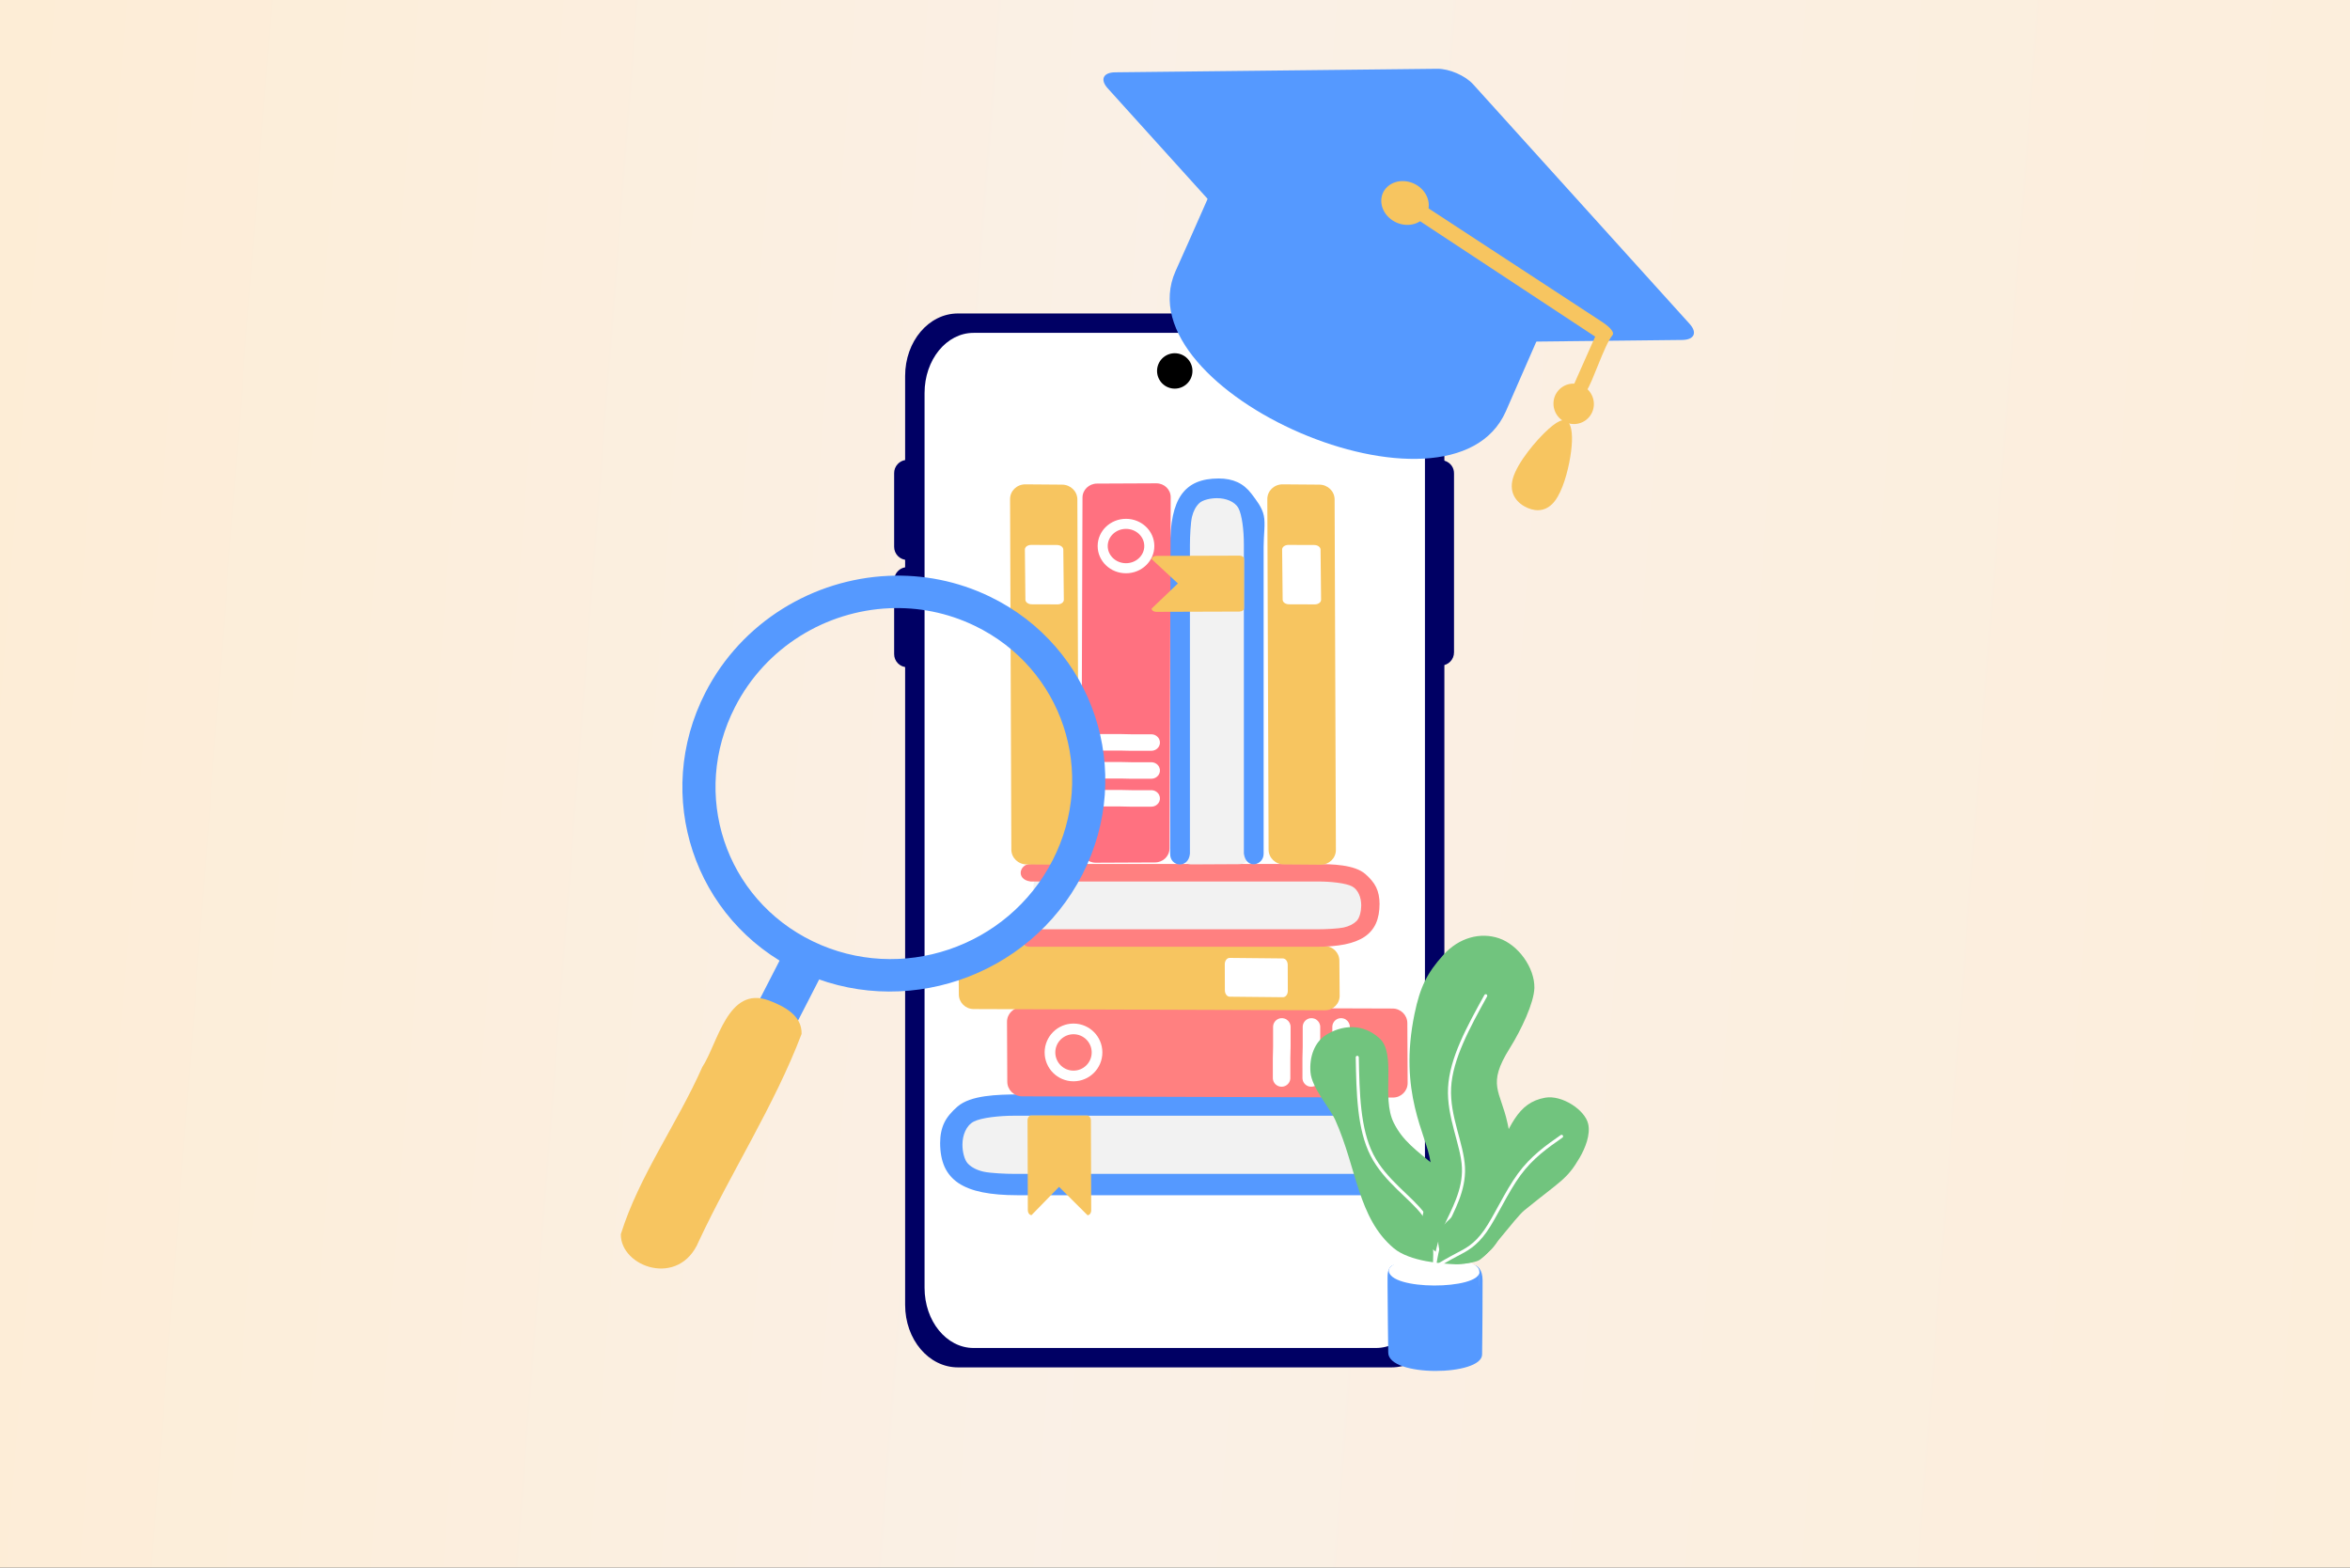 <?xml version="1.0" encoding="UTF-8"?>
<svg xmlns="http://www.w3.org/2000/svg" xmlns:xlink="http://www.w3.org/1999/xlink" width="3750" height="2501.25" viewBox="0 0 3750 2501.25">
<rect x="0" y="0" width="3750" height="2501.25" fill="#333333" stroke="none"/>
<defs>
<linearGradient id="linear-pattern-0" gradientUnits="userSpaceOnUse" x1="0.347" y1="0" x2="0.871" y2="0" gradientTransform="matrix(-7357.64, -327.683, -327.683, 7357.64, 6358.07, 1405.52)">
<stop offset="0" stop-color="rgb(98.894%, 93.26%, 85.916%)" stop-opacity="1"/>
<stop offset="0.031" stop-color="rgb(98.868%, 93.286%, 86.046%)" stop-opacity="1"/>
<stop offset="0.062" stop-color="rgb(98.816%, 93.34%, 86.305%)" stop-opacity="1"/>
<stop offset="0.094" stop-color="rgb(98.764%, 93.391%, 86.566%)" stop-opacity="1"/>
<stop offset="0.125" stop-color="rgb(98.712%, 93.443%, 86.827%)" stop-opacity="1"/>
<stop offset="0.156" stop-color="rgb(98.66%, 93.495%, 87.086%)" stop-opacity="1"/>
<stop offset="0.188" stop-color="rgb(98.608%, 93.547%, 87.347%)" stop-opacity="1"/>
<stop offset="0.219" stop-color="rgb(98.555%, 93.599%, 87.608%)" stop-opacity="1"/>
<stop offset="0.25" stop-color="rgb(98.503%, 93.651%, 87.869%)" stop-opacity="1"/>
<stop offset="0.281" stop-color="rgb(98.451%, 93.704%, 88.129%)" stop-opacity="1"/>
<stop offset="0.312" stop-color="rgb(98.399%, 93.756%, 88.39%)" stop-opacity="1"/>
<stop offset="0.344" stop-color="rgb(98.347%, 93.808%, 88.651%)" stop-opacity="1"/>
<stop offset="0.375" stop-color="rgb(98.296%, 93.86%, 88.91%)" stop-opacity="1"/>
<stop offset="0.406" stop-color="rgb(98.244%, 93.912%, 89.171%)" stop-opacity="1"/>
<stop offset="0.438" stop-color="rgb(98.19%, 93.964%, 89.432%)" stop-opacity="1"/>
<stop offset="0.469" stop-color="rgb(98.138%, 94.016%, 89.691%)" stop-opacity="1"/>
<stop offset="0.5" stop-color="rgb(98.087%, 94.069%, 89.952%)" stop-opacity="1"/>
<stop offset="0.531" stop-color="rgb(98.073%, 94.081%, 90.019%)" stop-opacity="1"/>
<stop offset="0.547" stop-color="rgb(98.106%, 94.048%, 89.853%)" stop-opacity="1"/>
<stop offset="0.562" stop-color="rgb(98.148%, 94.006%, 89.644%)" stop-opacity="1"/>
<stop offset="0.578" stop-color="rgb(98.19%, 93.964%, 89.435%)" stop-opacity="1"/>
<stop offset="0.594" stop-color="rgb(98.232%, 93.922%, 89.226%)" stop-opacity="1"/>
<stop offset="0.609" stop-color="rgb(98.274%, 93.881%, 89.017%)" stop-opacity="1"/>
<stop offset="0.625" stop-color="rgb(98.315%, 93.839%, 88.808%)" stop-opacity="1"/>
<stop offset="0.641" stop-color="rgb(98.357%, 93.797%, 88.599%)" stop-opacity="1"/>
<stop offset="0.656" stop-color="rgb(98.399%, 93.755%, 88.39%)" stop-opacity="1"/>
<stop offset="0.672" stop-color="rgb(98.441%, 93.713%, 88.181%)" stop-opacity="1"/>
<stop offset="0.688" stop-color="rgb(98.483%, 93.672%, 87.971%)" stop-opacity="1"/>
<stop offset="0.703" stop-color="rgb(98.524%, 93.629%, 87.762%)" stop-opacity="1"/>
<stop offset="0.719" stop-color="rgb(98.566%, 93.588%, 87.553%)" stop-opacity="1"/>
<stop offset="0.734" stop-color="rgb(98.608%, 93.547%, 87.344%)" stop-opacity="1"/>
<stop offset="0.75" stop-color="rgb(98.65%, 93.504%, 87.135%)" stop-opacity="1"/>
<stop offset="0.766" stop-color="rgb(98.692%, 93.463%, 86.926%)" stop-opacity="1"/>
<stop offset="0.781" stop-color="rgb(98.734%, 93.42%, 86.717%)" stop-opacity="1"/>
<stop offset="0.797" stop-color="rgb(98.775%, 93.379%, 86.508%)" stop-opacity="1"/>
<stop offset="0.812" stop-color="rgb(98.817%, 93.338%, 86.299%)" stop-opacity="1"/>
<stop offset="0.828" stop-color="rgb(98.859%, 93.295%, 86.09%)" stop-opacity="1"/>
<stop offset="0.844" stop-color="rgb(98.901%, 93.254%, 85.881%)" stop-opacity="1"/>
<stop offset="0.859" stop-color="rgb(98.943%, 93.211%, 85.672%)" stop-opacity="1"/>
<stop offset="0.875" stop-color="rgb(98.984%, 93.17%, 85.463%)" stop-opacity="1"/>
<stop offset="0.891" stop-color="rgb(99.026%, 93.129%, 85.254%)" stop-opacity="1"/>
<stop offset="0.906" stop-color="rgb(99.068%, 93.086%, 85.045%)" stop-opacity="1"/>
<stop offset="0.922" stop-color="rgb(99.109%, 93.045%, 84.836%)" stop-opacity="1"/>
<stop offset="0.938" stop-color="rgb(99.152%, 93.002%, 84.627%)" stop-opacity="1"/>
<stop offset="0.953" stop-color="rgb(99.193%, 92.961%, 84.418%)" stop-opacity="1"/>
<stop offset="0.969" stop-color="rgb(99.236%, 92.92%, 84.209%)" stop-opacity="1"/>
<stop offset="0.984" stop-color="rgb(99.277%, 92.877%, 84%)" stop-opacity="1"/>
<stop offset="1" stop-color="rgb(99.318%, 92.836%, 83.791%)" stop-opacity="1"/>
</linearGradient>
</defs>
<path fill-rule="nonzero" fill="url(#linear-pattern-0)" d="M 3861.176 4.953 L 3742.578 2667.93 L -111.176 2496.297 L 7.422 -166.68 Z M 3861.176 4.953 "/>
<path fill-rule="nonzero" fill="rgb(0%, 0%, 39.209%)" fill-opacity="1" d="M 1426.82 929.852 L 1426.82 1043.512 C 1426.68 1055.148 1436.07 1064.66 1447.711 1064.66 C 1459.352 1064.66 1468.738 1055.148 1468.602 1043.52 L 1468.602 888.07 L 1468.602 926.27 C 1468.871 907.211 1445.578 897.781 1432.5 911.648 C 1428.781 915.602 1426.738 920.84 1426.82 926.27 L 1426.82 888.059 L 1426.82 929.852 "/>
<path fill-rule="nonzero" fill="rgb(0%, 0%, 39.209%)" fill-opacity="1" d="M 1426.82 758.699 L 1426.82 872.371 C 1426.68 884.012 1436.07 893.512 1447.711 893.512 C 1459.352 893.52 1468.738 884.012 1468.602 872.371 L 1468.602 716.922 L 1468.602 755.129 C 1468.871 736.07 1445.578 726.629 1432.5 740.5 C 1428.781 744.449 1426.738 749.699 1426.82 755.121 L 1426.82 716.922 L 1426.82 758.699 "/>
<path fill-rule="nonzero" fill="rgb(0%, 0%, 39.209%)" fill-opacity="1" d="M 2278.461 910.988 L 2278.461 1040.809 C 2278.32 1052.441 2287.711 1061.949 2299.352 1061.949 C 2310.988 1061.949 2320.379 1052.441 2320.238 1040.809 L 2320.238 755.539 C 2320.512 736.48 2297.211 727.039 2284.141 740.91 C 2280.422 744.859 2278.379 750.109 2278.461 755.531 L 2278.461 910.988 "/>
<path fill-rule="nonzero" fill="rgb(0%, 0%, 39.209%)" fill-opacity="1" d="M 1528.629 500.191 L 2220.578 500.191 C 2267.27 500.191 2304.859 544.691 2304.859 599.961 L 2304.859 2082.102 C 2304.859 2137.379 2267.27 2181.879 2220.578 2181.879 L 1528.629 2181.879 C 1481.949 2181.879 1444.359 2137.379 1444.359 2082.102 L 1444.359 599.961 C 1444.359 544.691 1481.949 500.191 1528.629 500.191 "/>
<path fill-rule="nonzero" fill="rgb(100%, 100%, 100%)" fill-opacity="1" d="M 1553.57 531.148 L 2195.648 531.148 C 2238.969 531.148 2273.852 574.012 2273.852 627.25 L 2273.852 2054.816 C 2273.852 2108.055 2238.969 2150.918 2195.648 2150.918 L 1553.57 2150.918 C 1510.238 2150.918 1475.359 2108.055 1475.359 2054.816 L 1475.359 627.25 C 1475.359 574.012 1510.238 531.148 1553.57 531.148 "/>
<path fill-rule="nonzero" fill="rgb(0%, 0%, 0%)" fill-opacity="1" d="M 1902.859 591.879 C 1902.859 607.48 1890.211 620.121 1874.609 620.121 C 1867.121 620.121 1859.93 617.148 1854.629 611.852 C 1849.34 606.551 1846.359 599.371 1846.359 591.879 C 1846.359 584.391 1849.34 577.199 1854.629 571.898 C 1859.93 566.609 1867.121 563.629 1874.609 563.629 C 1890.211 563.629 1902.859 576.281 1902.859 591.879 "/>
<path fill-rule="nonzero" fill="rgb(33.325%, 59.959%, 100%)" fill-opacity="1" d="M 2475.359 490.789 C 2450.691 547.16 2402.891 656.488 2402.891 656.488 C 2315.441 853.891 1791 624.801 1875.738 432.91 C 1875.738 432.91 1900.84 377.5 1958.391 245.98 C 1973.109 212.359 2006.98 207.84 2037.988 221.641 C 2120.199 258.238 2358.98 360.18 2441.359 396.23 C 2470.691 409.059 2496.469 442.559 2486.57 465.172 L 2475.359 490.789 "/>
<path fill-rule="nonzero" fill="rgb(96.875%, 77.344%, 37.646%)" fill-opacity="1" d="M 2470.66 684.93 C 2451.121 702.602 2421.488 737.949 2414.238 763.27 C 2407 788.57 2422.16 803.84 2437.68 810.5 C 2453.199 817.16 2469.09 815.219 2481.219 799.301 C 2493.359 783.379 2501.738 753.48 2505.762 729.16 C 2509.781 704.828 2509.43 686.07 2504.531 676.68 C 2499.641 667.289 2490.199 667.262 2470.66 684.93 "/>
<path fill-rule="nonzero" fill="rgb(33.325%, 59.959%, 100%)" fill-opacity="1" d="M 2696.281 516.898 L 2350.77 134.531 C 2338.18 120.59 2312.629 109.539 2293.488 109.75 L 1779.441 115.391 C 1760.309 115.602 1755.039 126.988 1767.641 140.93 L 2113.148 523.301 C 2125.738 537.238 2151.289 548.289 2170.422 548.078 L 2684.469 542.441 C 2703.609 542.23 2708.879 530.84 2696.281 516.898 "/>
<path fill-rule="nonzero" fill="rgb(96.875%, 77.344%, 37.646%)" fill-opacity="1" d="M 2556.898 513.898 L 2261.359 320.57 C 2255.898 317 2248.078 317.238 2244.52 324.262 C 2240.949 331.281 2243.391 338.102 2248.871 341.641 L 2545.48 537.148 L 2509.141 618.949 C 2509.141 618.949 2514.371 645.738 2531.77 623.32 C 2540.641 611.879 2560.281 550.07 2573.012 534.941 C 2578.07 528.91 2562.359 517.469 2556.898 513.898 "/>
<path fill-rule="nonzero" fill="rgb(96.875%, 77.344%, 37.646%)" fill-opacity="1" d="M 2267.988 300.898 C 2275.32 307.879 2279.621 317 2279.949 326.262 C 2280.27 335.512 2276.59 344.129 2269.711 350.23 C 2255.391 362.941 2231.398 361.449 2216.129 346.898 C 2200.859 332.359 2200.09 310.27 2214.41 297.559 C 2221.289 291.461 2230.801 288.391 2240.852 289.012 C 2250.891 289.641 2260.66 293.91 2267.988 300.898 "/>
<path fill-rule="nonzero" fill="rgb(96.875%, 77.344%, 37.646%)" fill-opacity="1" d="M 2534.219 622.078 C 2540.199 628.262 2543.52 636.539 2543.43 645.09 C 2543.34 653.648 2539.859 661.781 2533.75 667.691 C 2521.031 680.02 2500.609 679.57 2488.148 666.699 C 2475.68 653.828 2475.891 633.41 2488.609 621.09 C 2494.719 615.172 2502.961 611.949 2511.512 612.141 C 2520.059 612.32 2528.23 615.898 2534.219 622.078 "/>
<path fill-rule="nonzero" fill="rgb(94.922%, 94.922%, 94.922%)" fill-opacity="1" d="M 2150.121 1766.984 L 1548.43 1765.277 C 1535.949 1765.238 1525.91 1774.336 1525.93 1785.664 L 1526.371 1869.523 C 1526.379 1880.855 1536.449 1890.004 1548.93 1890.039 L 2150.621 1891.746 C 2163.102 1891.785 2173.141 1882.688 2173.121 1871.359 L 2172.68 1787.496 C 2172.672 1776.168 2162.602 1767.02 2150.121 1766.984 "/>
<path fill-rule="nonzero" fill="rgb(33.325%, 59.959%, 100%)" fill-opacity="1" d="M 1623.461 1907.16 L 2178.328 1907.16 C 2202.602 1907.922 2206.379 1875.52 2178.328 1873.145 L 1620.328 1873.145 C 1604.32 1873.145 1580.422 1871.973 1569.609 1869.621 C 1558.93 1867.188 1550.602 1862.926 1544.609 1856.836 C 1538.75 1850.746 1535.82 1837.488 1535.82 1826.527 C 1535.82 1811.391 1541.809 1795.957 1553.789 1789.695 C 1565.898 1783.434 1594.68 1780.301 1619.16 1780.301 L 2178.328 1780.301 C 2207.879 1776.445 2199.93 1745.941 2178.328 1746.285 L 1623.461 1746.285 C 1592.32 1746.621 1549.18 1747.312 1527.941 1765.688 C 1518.961 1773.469 1511.281 1782.207 1506.852 1791.43 C 1502.422 1800.648 1500.211 1811.434 1500.211 1823.785 C 1500.211 1838.488 1502.551 1851.145 1507.238 1861.758 C 1512.059 1872.367 1519.422 1881.023 1529.309 1887.723 C 1539.34 1894.418 1552.102 1899.336 1567.602 1902.465 C 1583.219 1905.598 1601.84 1907.16 1623.461 1907.16 "/>
<path fill-rule="nonzero" fill="rgb(100%, 50.194%, 50.194%)" fill-opacity="1" d="M 2222.102 1609.262 L 1630.531 1607.316 C 1617.43 1607.27 1606.898 1617.633 1606.922 1630.535 L 1607.379 1726.035 C 1607.398 1738.938 1617.961 1749.355 1631.051 1749.395 L 2222.621 1751.34 C 2235.719 1751.383 2246.25 1741.023 2246.23 1728.121 L 2245.77 1632.621 C 2245.75 1619.719 2235.191 1609.301 2222.102 1609.262 "/>
<path fill="none" stroke-width="170.209" stroke-linecap="square" stroke-linejoin="round" stroke="rgb(100%, 100%, 100%)" stroke-opacity="1" stroke-miterlimit="4" d="M 16754.883 8219.219 C 16754.883 8011.836 16923.086 7843.711 17130.391 7843.711 C 17337.812 7843.711 17505.898 8011.836 17505.898 8219.219 C 17505.898 8426.602 17337.812 8594.727 17130.391 8594.727 C 16923.086 8594.727 16754.883 8426.602 16754.883 8219.219 Z M 16754.883 8219.219 " transform="matrix(0.1, 0, 0, -0.1, 0, 2501.25)"/>
<path fill-rule="nonzero" fill="rgb(100%, 100%, 100%)" fill-opacity="1" d="M 2087.09 1625.828 C 2081.961 1628.109 2078.699 1633.234 2078.801 1638.844 C 2079.031 1705.227 2078.16 1653.355 2078.391 1719.93 C 2078.352 1724.965 2081.012 1729.633 2085.371 1732.156 C 2089.73 1734.676 2095.109 1734.656 2099.449 1732.105 C 2103.789 1729.555 2106.422 1724.867 2106.34 1719.832 C 2106.109 1653.449 2106.98 1705.32 2106.75 1638.746 C 2106.801 1633.988 2104.422 1629.535 2100.449 1626.922 C 2096.469 1624.309 2091.441 1623.895 2087.09 1625.828 "/>
<path fill-rule="nonzero" fill="rgb(100%, 100%, 100%)" fill-opacity="1" d="M 2134.359 1625.828 C 2129.23 1628.109 2125.969 1633.234 2126.07 1638.844 C 2126.301 1705.227 2125.43 1653.355 2125.66 1719.93 C 2125.621 1724.965 2128.281 1729.633 2132.641 1732.156 C 2137 1734.676 2142.379 1734.656 2146.719 1732.105 C 2151.059 1729.555 2153.691 1724.867 2153.609 1719.832 C 2153.379 1653.449 2154.25 1705.32 2154.02 1638.746 C 2154.07 1633.988 2151.691 1629.535 2147.719 1626.922 C 2143.738 1624.309 2138.711 1623.895 2134.359 1625.828 "/>
<path fill-rule="nonzero" fill="rgb(100%, 100%, 100%)" fill-opacity="1" d="M 2039.82 1625.828 C 2034.691 1628.109 2031.43 1633.234 2031.531 1638.844 C 2031.762 1705.227 2030.891 1653.355 2031.121 1719.93 C 2031.07 1724.965 2033.738 1729.633 2038.102 1732.156 C 2042.461 1734.676 2047.84 1734.656 2052.18 1732.105 C 2056.52 1729.555 2059.148 1724.867 2059.07 1719.832 C 2058.84 1653.449 2059.699 1705.32 2059.48 1638.746 C 2059.531 1633.988 2057.148 1629.535 2053.18 1626.922 C 2049.199 1624.309 2044.172 1623.895 2039.82 1625.828 "/>
<path fill-rule="nonzero" fill="rgb(96.875%, 77.344%, 37.646%)" fill-opacity="1" d="M 1640.16 1930.93 L 1639.68 1787.867 C 1639.66 1783.441 1642.27 1779.879 1645.52 1779.887 L 1734.922 1780.043 C 1738.172 1780.047 1740.789 1783.617 1740.801 1788.047 L 1741.289 1931.105 C 1741.301 1935.535 1738.691 1939.094 1735.441 1939.09 L 1689.98 1893.852 L 1646.051 1938.934 C 1642.801 1938.93 1640.172 1935.355 1640.16 1930.93 "/>
<path fill-rule="nonzero" fill="rgb(96.875%, 77.344%, 37.646%)" fill-opacity="1" d="M 2113.641 1509.609 L 1553.199 1507.668 C 1540.109 1507.621 1529.578 1517.98 1529.59 1530.883 L 1530.059 1586.758 C 1530.07 1599.66 1540.629 1610.082 1553.719 1610.121 L 2114.16 1612.062 C 2127.262 1612.109 2137.789 1601.75 2137.77 1588.848 L 2137.309 1532.973 C 2137.289 1520.07 2126.73 1509.648 2113.641 1509.609 "/>
<path fill-rule="nonzero" fill="rgb(100%, 100%, 100%)" fill-opacity="1" d="M 2047.078 1529.34 L 1962.211 1528.492 C 1957.898 1528.473 1954.43 1532.988 1954.43 1538.609 L 1954.59 1580.215 C 1954.59 1585.836 1958.07 1590.375 1962.391 1590.391 L 2047.25 1591.238 C 2051.57 1591.258 2055.039 1586.746 2055.031 1581.125 L 2054.879 1539.52 C 2054.879 1533.895 2051.398 1529.355 2047.078 1529.34 "/>
<path fill-rule="nonzero" fill="rgb(94.922%, 94.922%, 94.922%)" fill-opacity="1" d="M 1667.781 1395.648 L 2161.828 1394.238 C 2172.078 1394.211 2180.32 1401.68 2180.301 1410.98 L 2179.941 1479.84 C 2179.93 1489.148 2171.672 1496.66 2161.422 1496.691 L 1667.371 1498.09 C 1657.121 1498.121 1648.879 1490.648 1648.891 1481.352 L 1649.262 1412.488 C 1649.262 1403.191 1657.531 1395.672 1667.781 1395.648 "/>
<path fill-rule="nonzero" fill="rgb(100%, 50.194%, 50.194%)" fill-opacity="1" d="M 2100.219 1510.746 L 1644.621 1510.746 C 1624.691 1511.371 1621.578 1484.762 1644.621 1482.82 L 2102.789 1482.82 C 2115.941 1482.82 2135.559 1481.852 2144.441 1479.922 C 2153.199 1477.922 2160.051 1474.422 2164.961 1469.422 C 2169.781 1464.422 2172.18 1453.539 2172.18 1444.539 C 2172.18 1432.109 2167.262 1419.441 2157.43 1414.289 C 2147.48 1409.148 2123.852 1406.578 2103.75 1406.578 L 1644.621 1406.578 C 1620.352 1403.41 1626.879 1378.371 1644.621 1378.648 L 2100.219 1378.648 C 2125.789 1378.93 2161.211 1379.488 2178.648 1394.578 C 2186.031 1400.969 2192.328 1408.148 2195.969 1415.719 C 2199.609 1423.289 2201.422 1432.148 2201.422 1442.289 C 2201.422 1454.359 2199.5 1464.75 2195.648 1473.461 C 2191.691 1482.18 2185.648 1489.281 2177.531 1494.781 C 2169.289 1500.281 2158.809 1504.32 2146.09 1506.891 C 2133.262 1509.461 2117.969 1510.746 2100.219 1510.746 "/>
<path fill-rule="nonzero" fill="rgb(94.922%, 94.922%, 94.922%)" fill-opacity="1" d="M 1997.051 1357.961 L 1998.629 801.02 C 1998.672 789.469 1990.262 780.18 1979.789 780.199 L 1902.32 780.602 C 1891.852 780.621 1883.391 789.93 1883.359 801.48 L 1881.789 1358.422 C 1881.75 1369.969 1890.148 1379.262 1900.621 1379.25 L 1978.102 1378.84 C 1988.57 1378.828 1997.02 1369.512 1997.051 1357.961 "/>
<path fill-rule="nonzero" fill="rgb(33.325%, 59.959%, 100%)" fill-opacity="1" d="M 1867.289 872.281 L 1867.289 1362.059 C 1866.59 1383.48 1896.629 1386.82 1898.828 1362.059 L 1898.828 869.52 C 1898.828 855.379 1899.922 834.289 1902.09 824.75 C 1904.352 815.328 1908.301 807.969 1913.949 802.68 C 1919.59 797.512 1931.891 794.922 1942.051 794.922 C 1956.078 794.922 1970.391 800.211 1976.191 810.789 C 1982 821.469 1984.898 846.879 1984.898 868.488 L 1984.898 1362.059 C 1988.48 1388.141 2016.762 1381.121 2016.441 1362.059 L 2016.441 872.281 C 2016.441 852.512 2019.461 836.02 2016.719 822.801 C 2014.059 809.578 2004.59 797.969 1997.09 787.969 C 1990.629 779.469 1983.129 773.262 1974.59 769.352 C 1966.039 765.441 1956.039 763.488 1944.59 763.488 C 1930.961 763.488 1919.23 765.559 1909.391 769.699 C 1899.551 773.949 1891.52 780.441 1885.309 789.18 C 1879.109 798.031 1874.551 809.289 1871.648 822.969 C 1868.738 836.762 1867.289 853.199 1867.289 872.281 "/>
<path fill-rule="nonzero" fill="rgb(100%, 44.31%, 50.194%)" fill-opacity="1" d="M 1866.219 1353.828 L 1868.141 793.469 C 1868.191 781.121 1857.922 771.191 1845.141 771.211 L 1750.539 771.641 C 1737.75 771.66 1727.43 781.621 1727.391 793.969 L 1725.469 1354.328 C 1725.422 1366.68 1735.691 1376.609 1748.469 1376.59 L 1843.07 1376.148 C 1855.852 1376.141 1866.18 1366.18 1866.219 1353.828 "/>
<path fill="none" stroke-width="160.54" stroke-linecap="square" stroke-linejoin="round" stroke="rgb(100%, 100%, 100%)" stroke-opacity="1" stroke-miterlimit="4" d="M 17968.008 16653.594 C 17762.617 16653.594 17596.094 16495.117 17596.094 16299.492 C 17596.094 16103.906 17762.617 15945.312 17968.008 15945.312 C 18173.516 15945.312 18340 16103.906 18340 16299.492 C 18340 16495.117 18173.516 16653.594 17968.008 16653.594 Z M 17968.008 16653.594 " transform="matrix(0.1, 0, 0, -0.1, 0, 2501.25)"/>
<path fill-rule="nonzero" fill="rgb(100%, 100%, 100%)" fill-opacity="1" d="M 1849.801 1224.102 C 1847.539 1219.27 1842.469 1216.191 1836.91 1216.281 C 1771.148 1216.488 1822.531 1215.68 1756.578 1215.898 C 1751.602 1215.852 1746.969 1218.371 1744.469 1222.48 C 1741.969 1226.59 1741.988 1231.66 1744.52 1235.762 C 1747.051 1239.852 1751.691 1242.328 1756.68 1242.262 C 1822.441 1242.039 1771.059 1242.859 1837 1242.641 C 1841.719 1242.691 1846.129 1240.449 1848.719 1236.699 C 1851.309 1232.949 1851.719 1228.199 1849.801 1224.102 "/>
<path fill-rule="nonzero" fill="rgb(100%, 100%, 100%)" fill-opacity="1" d="M 1849.801 1268.691 C 1847.539 1263.852 1842.469 1260.77 1836.91 1260.859 C 1771.148 1261.078 1822.531 1260.27 1756.578 1260.48 C 1751.602 1260.441 1746.969 1262.949 1744.469 1267.059 C 1741.98 1271.172 1741.988 1276.25 1744.52 1280.34 C 1747.051 1284.441 1751.691 1286.922 1756.68 1286.84 C 1822.441 1286.629 1771.059 1287.441 1837 1287.219 C 1841.719 1287.27 1846.129 1285.031 1848.719 1281.281 C 1851.309 1277.531 1851.719 1272.789 1849.801 1268.691 "/>
<path fill-rule="nonzero" fill="rgb(100%, 100%, 100%)" fill-opacity="1" d="M 1849.801 1179.52 C 1847.539 1174.68 1842.469 1171.602 1836.91 1171.691 C 1771.148 1171.91 1822.531 1171.09 1756.578 1171.309 C 1751.602 1171.27 1746.969 1173.781 1744.469 1177.891 C 1741.98 1182 1741.988 1187.078 1744.52 1191.172 C 1747.051 1195.262 1751.691 1197.75 1756.68 1197.672 C 1822.441 1197.461 1771.059 1198.27 1837 1198.051 C 1841.719 1198.102 1846.129 1195.859 1848.719 1192.109 C 1851.309 1188.359 1851.719 1183.621 1849.801 1179.52 "/>
<path fill-rule="nonzero" fill="rgb(96.875%, 77.344%, 37.646%)" fill-opacity="1" d="M 1845.262 887.031 L 1977.891 886.59 C 1981.988 886.578 1985.289 888.891 1985.289 891.762 L 1985.141 970.66 C 1985.141 973.531 1981.828 975.852 1977.719 975.859 L 1845.09 976.289 C 1840.988 976.301 1837.691 974 1837.691 971.129 L 1879.629 931 L 1837.84 892.219 C 1837.84 889.352 1841.148 887.039 1845.262 887.031 "/>
<path fill-rule="nonzero" fill="rgb(96.875%, 77.344%, 37.646%)" fill-opacity="1" d="M 1719.199 796.93 L 1721.23 1356.238 C 1721.281 1369.309 1710.422 1379.82 1696.898 1379.801 L 1638.328 1379.34 C 1624.809 1379.32 1613.879 1368.789 1613.84 1355.719 L 1611.809 796.41 C 1611.762 783.34 1622.621 772.828 1636.141 772.852 L 1694.711 773.309 C 1708.23 773.32 1719.148 783.859 1719.199 796.93 "/>
<path fill-rule="nonzero" fill="rgb(100%, 100%, 100%)" fill-opacity="1" d="M 1696.762 877.012 L 1697.602 957.051 C 1697.621 961.121 1693.148 964.391 1687.578 964.391 L 1646.359 964.25 C 1640.789 964.238 1636.301 960.961 1636.281 956.891 L 1635.441 876.84 C 1635.422 872.77 1639.891 869.5 1645.461 869.5 L 1686.68 869.648 C 1692.25 869.648 1696.738 872.93 1696.762 877.012 "/>
<path fill-rule="nonzero" fill="rgb(96.875%, 77.344%, 37.646%)" fill-opacity="1" d="M 2129.699 796.93 L 2131.738 1356.238 C 2131.789 1369.309 2120.93 1379.82 2107.398 1379.801 L 2048.84 1379.34 C 2035.309 1379.32 2024.391 1368.789 2024.352 1355.719 L 2022.309 796.41 C 2022.262 783.34 2033.121 772.828 2046.648 772.852 L 2105.219 773.309 C 2118.738 773.32 2129.66 783.859 2129.699 796.93 "/>
<path fill-rule="nonzero" fill="rgb(100%, 100%, 100%)" fill-opacity="1" d="M 2107.27 877.012 L 2108.109 957.051 C 2108.129 961.121 2103.648 964.391 2098.09 964.391 L 2056.871 964.25 C 2051.301 964.238 2046.801 960.961 2046.789 956.891 L 2045.949 876.84 C 2045.93 872.77 2050.398 869.5 2055.969 869.5 L 2097.18 869.648 C 2102.75 869.648 2107.25 872.93 2107.27 877.012 "/>
<path fill-rule="nonzero" fill="rgb(33.325%, 59.959%, 100%)" fill-opacity="1" d="M 1286.309 1499.91 L 1308.559 1510.656 C 1319.84 1516.113 1324.328 1529.449 1318.621 1540.566 L 1078.18 2008.801 C 1072.469 2019.918 1058.789 2024.477 1047.512 2019.023 L 1025.262 2008.27 C 1013.969 2002.816 1009.48 1989.477 1015.191 1978.363 L 1255.641 1510.129 C 1261.34 1499.012 1275.031 1494.449 1286.309 1499.91 "/>
<path fill-rule="nonzero" fill="rgb(33.325%, 59.959%, 100%)" fill-opacity="1" d="M 1417.77 918.84 C 1298.051 924.148 1183.68 991.988 1125.641 1105.02 C 1041.219 1269.422 1107.238 1468.52 1273.129 1548.695 C 1439.031 1628.871 1642.629 1560.07 1727.051 1395.672 C 1811.48 1231.27 1745.449 1032.16 1579.559 951.988 C 1527.711 926.93 1472.191 916.43 1417.77 918.84 Z M 1419.199 970.551 C 1465.031 968.559 1511.82 977.48 1555.602 998.641 C 1695.699 1066.352 1751.262 1233.398 1679.691 1372.781 C 1608.121 1512.16 1437.191 1569.746 1297.102 1502.039 C 1157 1434.328 1101.43 1267.289 1173.012 1127.91 C 1222.211 1032.078 1318.379 974.922 1419.199 970.551 "/>
<path fill-rule="nonzero" fill="rgb(96.875%, 77.344%, 37.646%)" fill-opacity="1" d="M 1226.922 1596.383 C 1161.191 1572.207 1145.48 1665.004 1120.602 1702.805 C 1080.93 1792.652 1019.609 1876.461 990.688 1969.379 C 989.98 2021.68 1084.191 2055.688 1115.281 1980.262 C 1167.219 1869.32 1236 1763.398 1279.129 1649.797 C 1279.949 1620.188 1251.148 1605.535 1226.922 1596.383 "/>
<path fill-rule="nonzero" fill="rgb(33.325%, 59.959%, 100%)" fill-opacity="1" d="M 2214.18 2050.859 C 2214.18 2079.066 2215.281 2158.25 2215.281 2158.25 C 2215.281 2197.699 2365.059 2195.949 2365.059 2161.238 C 2365.059 2161.238 2365.828 2108.871 2365.828 2043.055 C 2365.828 2026.23 2358.078 2018.105 2349.07 2018.203 C 2325.211 2018.461 2255.648 2017.391 2231.801 2017.391 C 2223.309 2017.391 2214.18 2019.09 2214.18 2038.035 L 2214.18 2050.859 "/>
<path fill-rule="nonzero" fill="rgb(100%, 100%, 100%)" fill-opacity="1" d="M 2216.059 2026.984 C 2216.059 2059.637 2360.879 2058.188 2360.879 2029.457 C 2360.879 2029.457 2360.68 2083.16 2360.68 2028.684 C 2360.539 1999.879 2217.078 2000.387 2216.07 2027.562 C 2216.07 2060.73 2216.07 1993.816 2216.059 2026.984 "/>
<path fill-rule="nonzero" fill="rgb(44.31%, 76.952%, 49.414%)" fill-opacity="1" d="M 2223.98 1991.641 C 2249.719 2013.332 2302.57 2016.508 2321.641 2017.348 C 2347.738 2018.496 2377.281 2006.273 2382.129 1983.723 C 2392.809 1934.023 2349.121 1909.664 2291.078 1861.383 C 2258.301 1834.113 2238.621 1820.5 2224.129 1791.742 C 2203.602 1750.984 2229.109 1681.91 2201.281 1656.75 C 2173.461 1631.59 2140.289 1636.293 2116.141 1651.309 C 2097.789 1662.715 2089.109 1686.273 2091.219 1711.152 C 2093.32 1736.031 2122 1767.617 2130.801 1787.27 C 2165.27 1864.168 2166.73 1943.395 2223.98 1991.641 "/>
<path fill-rule="nonzero" fill="rgb(100%, 100%, 100%)" fill-opacity="1" d="M 2163.461 1686.586 C 2163.41 1686.801 2163.391 1687.023 2163.391 1687.242 C 2164.488 1744.363 2165.469 1801.77 2187.078 1844.145 C 2208.699 1886.52 2250.359 1912.844 2269.781 1939.465 C 2289.199 1966.086 2287.789 1993.805 2286.32 2022.391 C 2286.262 2023.281 2286.68 2024.137 2287.422 2024.629 C 2288.172 2025.117 2289.121 2025.168 2289.91 2024.754 C 2290.699 2024.344 2291.211 2023.535 2291.23 2022.645 C 2292.691 1994.059 2294.199 1964.602 2273.75 1936.57 C 2253.301 1908.535 2212.281 1882.727 2191.461 1841.91 C 2170.641 1801.098 2169.41 1744.27 2168.309 1687.148 C 2168.301 1685.906 2167.371 1684.863 2166.129 1684.719 C 2164.898 1684.578 2163.75 1685.379 2163.461 1686.586 "/>
<path fill-rule="nonzero" fill="rgb(44.31%, 76.952%, 49.414%)" fill-opacity="1" d="M 2282.5 1853.09 C 2288.441 1893.938 2256.34 1957.43 2272.77 1976.492 C 2295.262 2016.547 2363.211 2032.004 2392.391 1975.801 C 2420.238 1922.18 2427.309 1892.48 2405.68 1792.621 C 2394.211 1739.668 2372.109 1731.828 2409.238 1672.52 C 2427.719 1643 2447.852 1600.105 2448.48 1576.398 C 2449.109 1544.238 2422.77 1507.691 2392.109 1497.211 C 2362.691 1487.148 2328.328 1495.648 2302.828 1524.16 C 2277.34 1552.672 2266.172 1574.625 2257.27 1617.602 C 2231.078 1744 2276.27 1810.289 2282.5 1853.09 "/>
<path fill-rule="nonzero" fill="rgb(100%, 100%, 100%)" fill-opacity="1" d="M 2369.051 1587.172 C 2368.898 1587.332 2368.77 1587.512 2368.66 1587.707 C 2341.059 1637.723 2313.191 1687.926 2310.73 1735.43 C 2308.262 1782.938 2331.109 1826.453 2332.84 1862.84 C 2334.559 1899.227 2315.699 1930.098 2304.328 1956.008 C 2292.961 1981.914 2289.629 2002.176 2286.352 2022.117 C 2286.199 2022.988 2286.531 2023.879 2287.211 2024.441 C 2287.891 2025.004 2288.82 2025.156 2289.648 2024.84 C 2290.48 2024.527 2291.07 2023.789 2291.199 2022.914 C 2294.48 2002.973 2297.699 1983.352 2308.828 1957.98 C 2319.969 1932.609 2339.559 1900.805 2337.75 1862.605 C 2335.93 1824.41 2313.262 1781.441 2315.629 1735.684 C 2318.012 1689.93 2345.359 1640.098 2372.969 1590.082 C 2373.578 1589.004 2373.289 1587.633 2372.301 1586.891 C 2371.301 1586.148 2369.91 1586.27 2369.051 1587.172 "/>
<path fill-rule="nonzero" fill="rgb(44.31%, 76.952%, 49.414%)" fill-opacity="1" d="M 2520.57 1847.578 C 2529.969 1831.574 2538.09 1810.32 2534.398 1793.645 C 2529.352 1770.812 2492.199 1746.836 2465.77 1751.523 C 2420.98 1759.469 2409.398 1797.207 2381.109 1858.559 C 2365.129 1893.215 2353.531 1908.352 2348.191 1914.07 C 2336.809 1926.262 2307.91 1947.082 2299.691 1960.43 C 2291.469 1973.773 2294.648 1997.465 2303.949 2007.926 C 2313.25 2018.383 2344.57 2017.734 2359.078 2011.484 C 2373.59 2005.234 2417.551 1943.422 2432.5 1931.262 C 2490.98 1883.66 2500.059 1882.5 2520.57 1847.578 "/>
<path fill-rule="nonzero" fill="rgb(100%, 100%, 100%)" fill-opacity="1" d="M 2491.98 1810.762 C 2491.43 1810.738 2490.879 1810.898 2490.43 1811.223 C 2466.801 1827.75 2442.852 1844.48 2422.172 1872.699 C 2401.488 1900.922 2384.238 1940.203 2368.238 1963.012 C 2352.23 1985.812 2337.52 1992.617 2324.031 1999.672 C 2310.531 2006.723 2299 2013.578 2287.52 2020.406 C 2286.75 2020.844 2286.27 2021.668 2286.281 2022.559 C 2286.281 2023.449 2286.77 2024.266 2287.551 2024.695 C 2288.328 2025.125 2289.281 2025.098 2290.031 2024.629 C 2301.512 2017.801 2312.949 2011.004 2326.301 2004.023 C 2339.66 1997.047 2355.699 1989.438 2372.262 1965.832 C 2388.828 1942.23 2405.98 1903.113 2426.129 1875.605 C 2446.289 1848.098 2469.609 1831.777 2493.25 1815.25 C 2494.129 1814.656 2494.52 1813.566 2494.23 1812.551 C 2493.949 1811.531 2493.039 1810.812 2491.98 1810.762 "/>
</svg>
